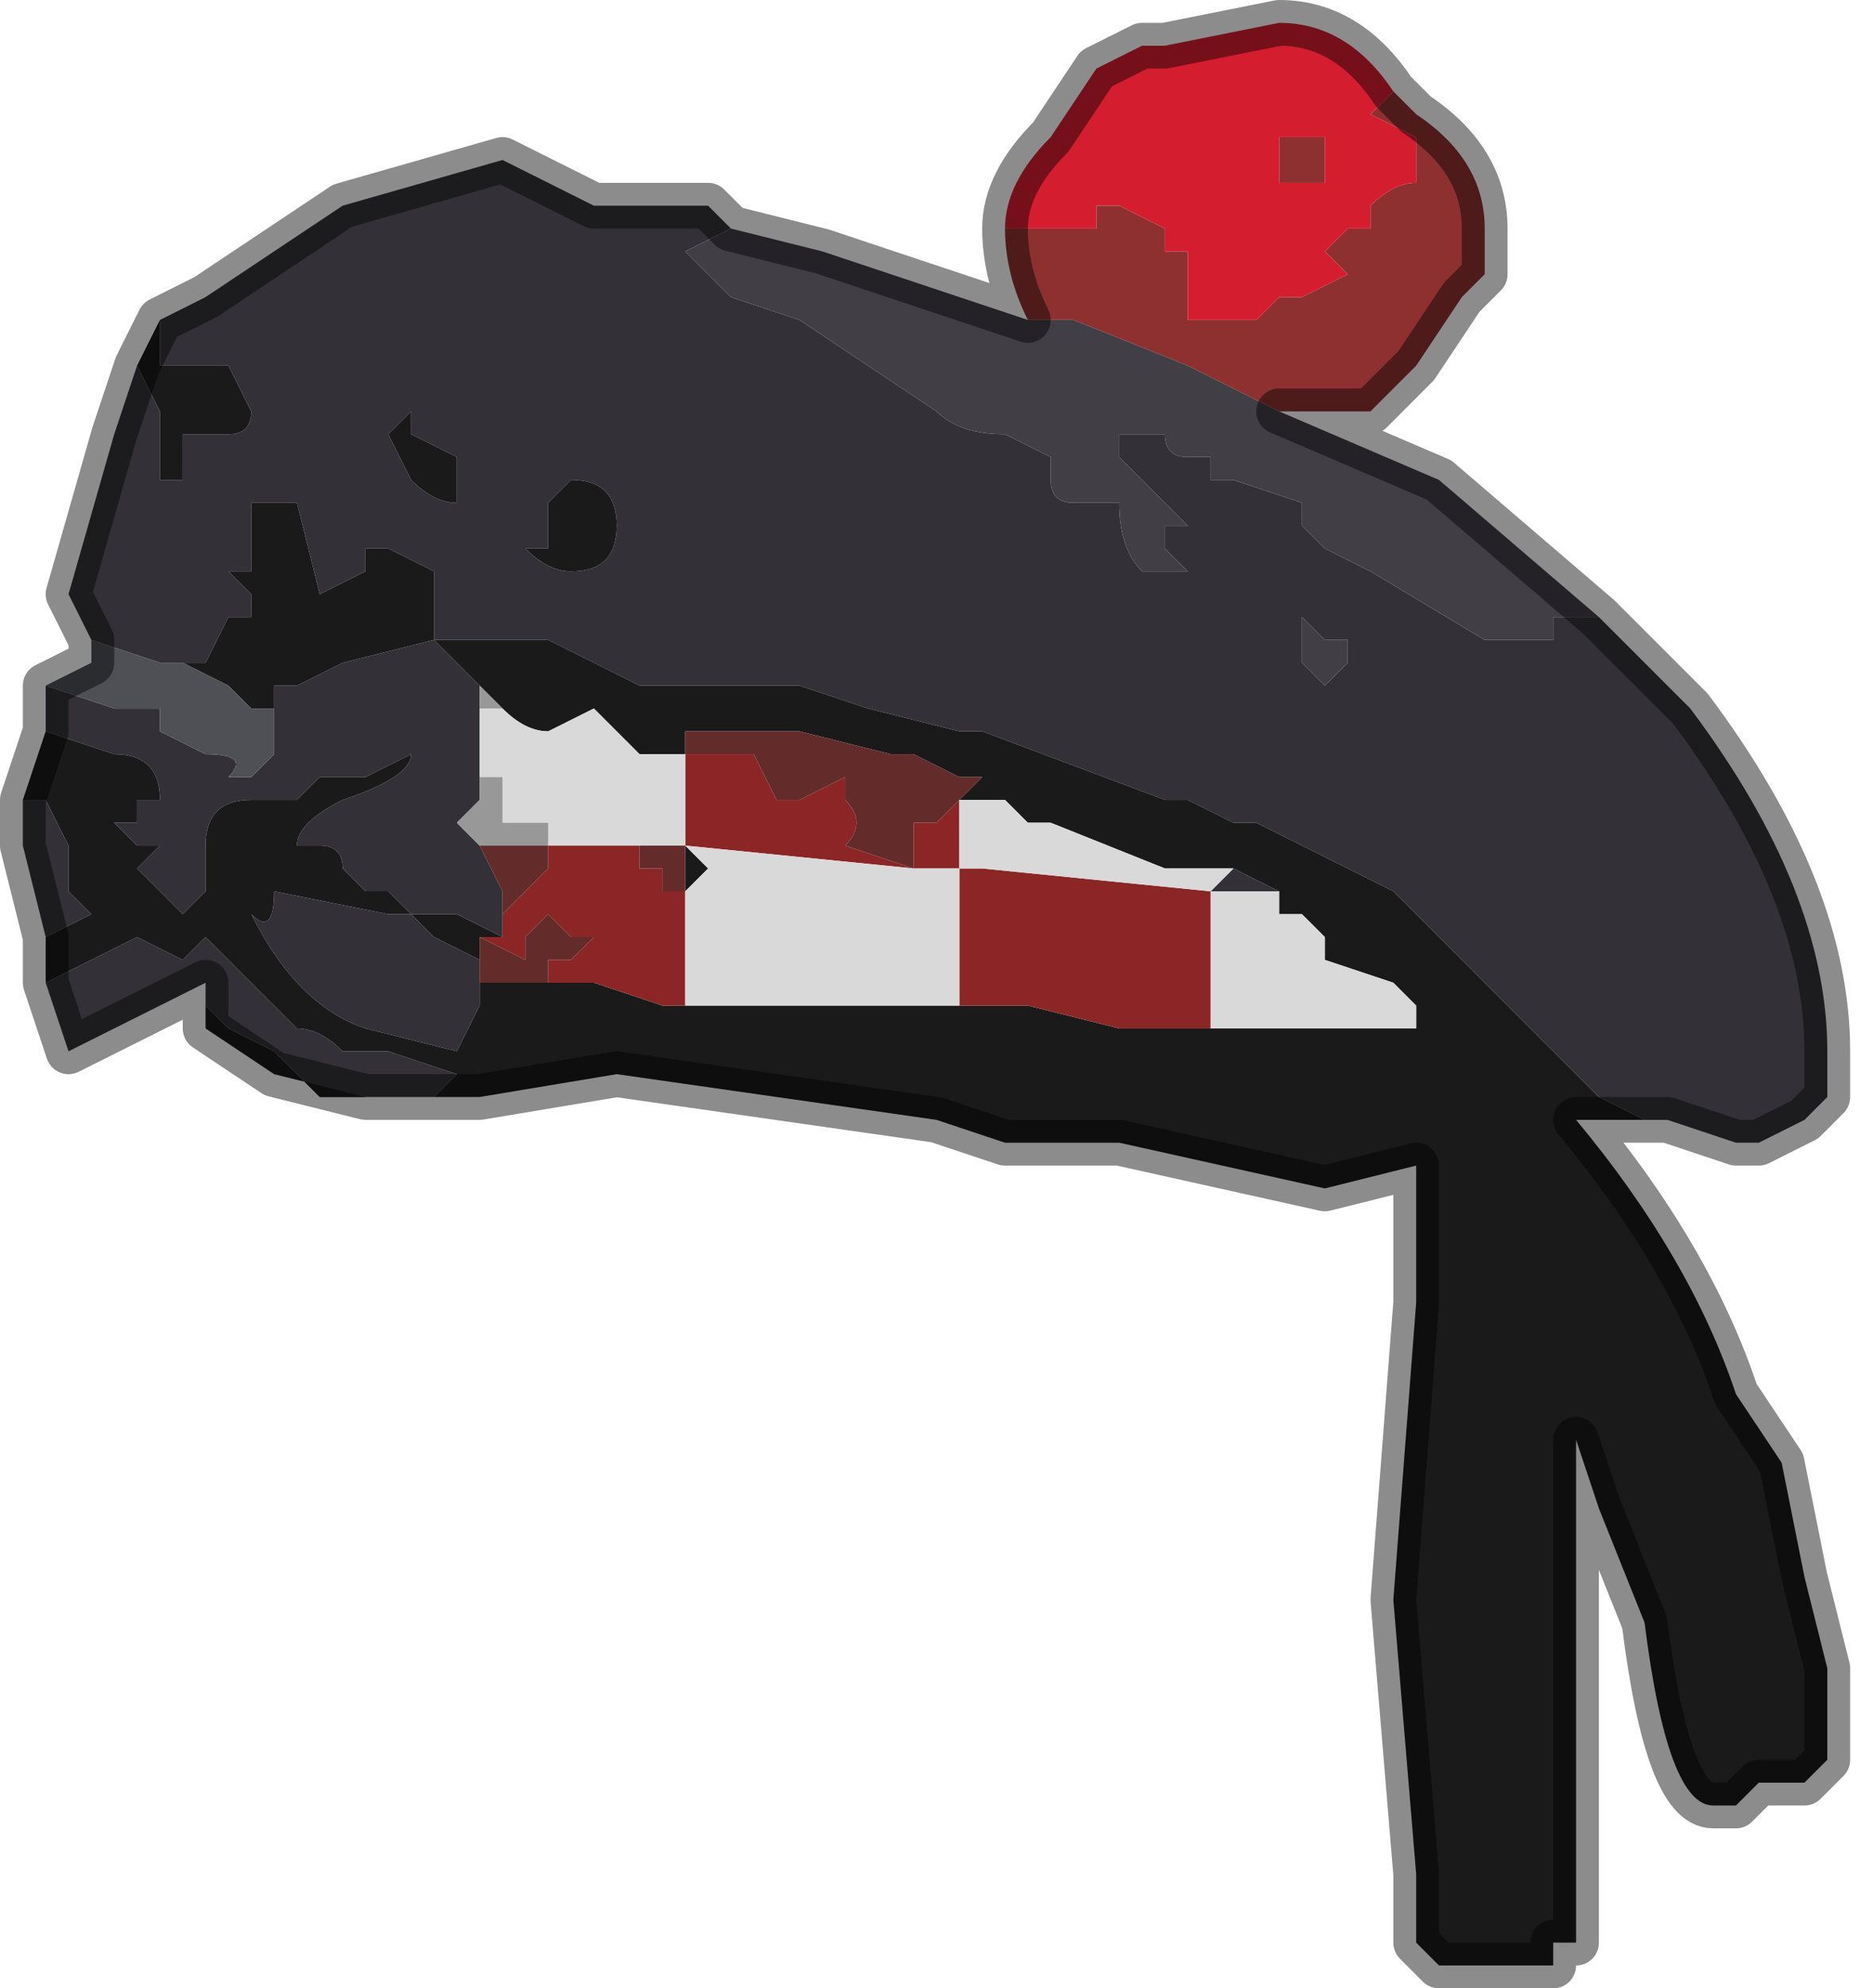 <?xml version="1.0" encoding="UTF-8" standalone="no"?>
<svg xmlns:xlink="http://www.w3.org/1999/xlink" height="4.35px" width="4.1px" xmlns="http://www.w3.org/2000/svg">
  <g transform="matrix(1.0, 0.0, 0.0, 1.0, 2.1, 1.4)">
    <path d="M1.4 -0.05 L1.6 0.15 Q1.9 0.55 1.9 0.9 L1.9 1.0 1.85 1.05 1.75 1.1 1.7 1.1 1.55 1.05 1.5 1.05 1.4 1.0 1.2 0.8 0.95 0.55 0.65 0.4 0.6 0.4 0.5 0.35 0.45 0.35 0.05 0.2 0.0 0.2 -0.2 0.15 -0.2 0.15 -0.35 0.1 -0.5 0.1 -0.55 0.1 -0.7 0.1 -0.9 0.0 -1.0 0.0 -1.15 0.0 -1.05 0.1 -1.05 0.1 -1.05 0.15 -1.05 0.3 -1.05 0.35 -1.1 0.4 -1.05 0.45 -1.05 0.45 -1.0 0.55 -1.0 0.6 -1.0 0.65 -1.1 0.6 -1.2 0.6 -1.25 0.55 -1.3 0.55 -1.35 0.5 Q-1.35 0.45 -1.4 0.45 L-1.45 0.45 Q-1.45 0.4 -1.35 0.35 -1.2 0.3 -1.2 0.25 L-1.2 0.25 -1.3 0.3 -1.4 0.3 -1.45 0.35 -1.55 0.35 Q-1.65 0.35 -1.65 0.45 L-1.65 0.55 -1.7 0.6 -1.7 0.6 -1.75 0.55 -1.8 0.5 -1.75 0.45 -1.75 0.4 -1.75 0.45 -1.8 0.45 -1.85 0.4 -1.8 0.4 -1.8 0.35 -1.75 0.35 Q-1.75 0.25 -1.85 0.25 L-2.0 0.2 -2.0 0.1 -1.85 0.15 -1.75 0.15 -1.75 0.2 -1.65 0.25 Q-1.55 0.25 -1.6 0.3 L-1.55 0.3 -1.5 0.25 -1.5 0.2 -1.5 0.15 -1.5 0.1 -1.45 0.1 -1.35 0.05 -1.15 0.0 -1.15 -0.15 -1.25 -0.2 -1.3 -0.2 -1.3 -0.15 -1.4 -0.1 -1.45 -0.3 -1.55 -0.3 -1.55 -0.15 -1.6 -0.15 -1.55 -0.1 -1.55 -0.05 -1.6 -0.05 -1.65 0.05 -1.7 0.05 -1.75 0.05 -1.9 0.0 -1.9 0.05 -1.9 0.0 -1.95 -0.1 -1.85 -0.45 -1.8 -0.6 -1.75 -0.5 -1.75 -0.35 -1.7 -0.35 -1.7 -0.45 -1.6 -0.45 Q-1.55 -0.45 -1.55 -0.5 L-1.55 -0.5 -1.6 -0.6 -1.75 -0.6 -1.75 -0.7 -1.65 -0.75 -1.35 -0.95 -1.0 -1.05 -0.8 -0.95 -0.55 -0.95 -0.5 -0.9 -0.5 -0.9 -0.6 -0.85 -0.5 -0.75 -0.35 -0.7 -0.05 -0.5 Q0.0 -0.45 0.1 -0.45 L0.2 -0.4 0.2 -0.35 Q0.2 -0.3 0.25 -0.3 L0.35 -0.3 Q0.35 -0.2 0.4 -0.15 L0.5 -0.15 0.45 -0.2 Q0.45 -0.25 0.45 -0.25 L0.5 -0.25 0.35 -0.4 0.35 -0.45 0.45 -0.45 Q0.45 -0.4 0.5 -0.4 L0.55 -0.4 0.55 -0.35 0.6 -0.35 0.75 -0.3 0.75 -0.25 Q0.8 -0.2 0.8 -0.2 L0.9 -0.15 0.9 -0.15 1.15 0.0 1.2 0.0 1.25 0.0 1.3 0.0 1.3 -0.05 1.25 -0.05 1.25 -0.05 1.35 -0.05 Q1.35 -0.05 1.4 -0.05 M-1.15 1.0 L-1.2 1.0 -1.25 1.0 -1.25 1.0 -1.4 1.0 -1.5 0.9 -1.6 0.85 -1.65 0.8 -1.65 0.75 -1.95 0.9 -2.0 0.75 -1.9 0.7 -1.8 0.65 -1.7 0.7 -1.7 0.7 -1.65 0.65 -1.55 0.75 -1.5 0.8 -1.45 0.85 Q-1.4 0.85 -1.35 0.9 L-1.25 0.9 -1.1 0.95 -1.1 0.95 -1.15 1.0 M-2.0 0.7 L-2.0 0.65 -2.05 0.45 -2.05 0.35 -2.0 0.35 -1.95 0.45 -1.95 0.55 -1.9 0.6 -2.0 0.65 -2.0 0.7 M0.8 0.0 L0.75 -0.05 0.75 0.05 0.8 0.1 0.85 0.05 0.85 0.0 0.8 0.0 M0.6 0.5 L0.7 0.55 0.55 0.55 0.6 0.5 M-1.05 0.75 Q-1.05 0.8 -1.05 0.8 L-1.1 0.9 -1.1 0.9 -1.3 0.85 Q-1.45 0.8 -1.55 0.6 -1.5 0.65 -1.5 0.55 L-1.25 0.6 -1.2 0.6 -1.15 0.65 Q-1.05 0.7 -1.05 0.7 L-1.05 0.75 M-0.9 -0.3 L-0.9 -0.2 -0.95 -0.2 Q-0.9 -0.15 -0.85 -0.15 -0.75 -0.15 -0.75 -0.25 -0.75 -0.35 -0.85 -0.35 L-0.9 -0.3 M-1.2 -0.5 L-1.2 -0.5 -1.25 -0.45 -1.25 -0.45 -1.2 -0.35 Q-1.15 -0.3 -1.1 -0.3 L-1.1 -0.4 -1.2 -0.45 -1.2 -0.5" fill="#333137" fill-rule="evenodd" stroke="none"/>
    <path d="M1.5 1.05 L1.35 1.05 Q1.6 1.35 1.7 1.65 L1.8 1.8 1.85 2.05 1.9 2.25 1.9 2.45 1.85 2.5 1.8 2.5 1.75 2.5 1.7 2.55 1.65 2.55 Q1.55 2.55 1.5 2.15 L1.4 1.9 1.35 1.75 1.35 2.85 1.3 2.85 1.3 2.9 1.25 2.9 1.1 2.9 1.05 2.9 1.0 2.85 1.0 2.7 0.95 2.1 1.0 1.45 1.0 1.15 0.8 1.2 0.35 1.1 0.1 1.1 -0.05 1.05 -0.75 0.95 -1.05 1.0 -1.15 1.0 -1.1 0.95 -1.1 0.95 -1.25 0.9 -1.35 0.9 Q-1.4 0.85 -1.45 0.85 L-1.5 0.8 -1.55 0.75 -1.65 0.65 -1.7 0.7 -1.7 0.7 -1.8 0.65 -1.9 0.7 -2.0 0.75 -2.0 0.7 -2.0 0.65 -1.9 0.6 -1.95 0.55 -1.95 0.45 -2.0 0.35 -2.05 0.35 -2.0 0.2 -1.85 0.25 Q-1.75 0.25 -1.75 0.35 L-1.8 0.35 -1.8 0.4 -1.85 0.4 -1.8 0.45 -1.75 0.45 -1.75 0.4 -1.75 0.45 -1.8 0.5 -1.75 0.55 -1.7 0.6 -1.7 0.6 -1.65 0.55 -1.65 0.45 Q-1.65 0.35 -1.55 0.35 L-1.45 0.35 -1.4 0.3 -1.3 0.3 -1.2 0.25 -1.2 0.25 Q-1.2 0.3 -1.35 0.35 -1.45 0.4 -1.45 0.45 L-1.4 0.45 Q-1.35 0.45 -1.35 0.5 L-1.3 0.55 -1.25 0.55 -1.2 0.6 -1.1 0.6 -1.0 0.65 -1.05 0.65 -1.05 0.7 Q-1.05 0.7 -1.15 0.65 L-1.2 0.6 -1.25 0.6 -1.5 0.55 Q-1.5 0.65 -1.55 0.6 -1.45 0.8 -1.3 0.85 L-1.1 0.9 -1.1 0.9 -1.05 0.8 Q-1.05 0.8 -1.05 0.75 L-1.0 0.75 -0.95 0.75 -0.9 0.75 -0.9 0.75 -0.85 0.75 -0.8 0.75 -0.65 0.8 -0.6 0.8 -0.6 0.8 -0.1 0.8 0.0 0.8 0.0 0.8 0.15 0.8 0.35 0.85 0.5 0.85 0.55 0.85 0.8 0.85 0.9 0.85 1.0 0.85 1.0 0.8 0.95 0.75 0.8 0.7 0.8 0.65 0.75 0.6 0.7 0.6 0.7 0.55 0.6 0.5 0.5 0.5 0.45 0.5 0.2 0.4 0.15 0.4 0.1 0.35 0.05 0.35 0.0 0.35 0.05 0.3 0.0 0.3 -0.1 0.25 -0.15 0.25 -0.35 0.2 -0.45 0.2 -0.6 0.2 -0.6 0.25 -0.7 0.25 -0.75 0.2 -0.8 0.15 -0.9 0.2 Q-0.95 0.2 -1.0 0.15 -1.0 0.15 -1.05 0.1 L-1.05 0.1 -1.15 0.0 -1.0 0.0 -0.9 0.0 -0.7 0.1 -0.55 0.1 -0.5 0.1 -0.35 0.1 -0.2 0.15 -0.2 0.15 0.0 0.2 0.05 0.2 0.45 0.35 0.5 0.35 0.6 0.4 0.65 0.4 0.95 0.55 1.2 0.8 1.4 1.0 1.5 1.05 M-1.25 1.0 L-1.3 1.0 -1.5 0.95 -1.65 0.85 -1.65 0.8 -1.6 0.85 -1.5 0.9 -1.4 1.0 -1.25 1.0 -1.25 1.0 M-1.8 -0.6 L-1.75 -0.7 -1.75 -0.6 -1.6 -0.6 -1.55 -0.5 -1.55 -0.5 Q-1.55 -0.45 -1.6 -0.45 L-1.7 -0.45 -1.7 -0.35 -1.75 -0.35 -1.75 -0.5 -1.8 -0.6 M-0.6 0.45 L-0.55 0.5 -0.6 0.55 -0.6 0.45 M-1.7 0.05 L-1.65 0.05 -1.6 -0.05 -1.55 -0.05 -1.55 -0.1 -1.6 -0.15 -1.55 -0.15 -1.55 -0.3 -1.45 -0.3 -1.4 -0.1 -1.3 -0.15 -1.3 -0.2 -1.25 -0.2 -1.15 -0.15 -1.15 0.0 -1.35 0.05 -1.45 0.1 -1.5 0.1 -1.5 0.15 -1.55 0.15 -1.6 0.1 -1.7 0.05 M-1.2 -0.5 L-1.2 -0.45 -1.1 -0.4 -1.1 -0.3 Q-1.15 -0.3 -1.2 -0.35 L-1.25 -0.45 -1.25 -0.45 -1.2 -0.5 -1.2 -0.5 M-0.9 -0.3 L-0.85 -0.35 Q-0.75 -0.35 -0.75 -0.25 -0.75 -0.15 -0.85 -0.15 -0.9 -0.15 -0.95 -0.2 L-0.9 -0.2 -0.9 -0.3" fill="#1a1a1a" fill-rule="evenodd" stroke="none"/>
    <path d="M-2.0 0.1 L-1.9 0.05 -1.9 0.0 -1.75 0.05 -1.7 0.05 -1.6 0.1 -1.55 0.15 -1.5 0.15 -1.5 0.2 -1.5 0.25 -1.55 0.3 -1.6 0.3 Q-1.55 0.25 -1.65 0.25 L-1.75 0.2 -1.75 0.15 -1.85 0.15 -2.0 0.1" fill="#4e5056" fill-rule="evenodd" stroke="none"/>
    <path d="M0.55 0.85 L0.5 0.85 0.35 0.85 0.15 0.8 0.0 0.8 0.0 0.5 -0.1 0.5 -0.6 0.45 -0.6 0.25 -0.55 0.25 -0.5 0.25 -0.45 0.25 -0.4 0.35 -0.35 0.35 -0.25 0.3 -0.25 0.35 Q-0.2 0.4 -0.25 0.45 L-0.1 0.5 -0.1 0.4 -0.05 0.4 0.0 0.35 0.0 0.35 0.0 0.5 0.05 0.5 0.55 0.55 0.55 0.85 M-0.6 0.8 L-0.6 0.8 -0.65 0.8 -0.8 0.75 -0.85 0.75 -0.9 0.75 -0.9 0.75 -0.9 0.7 -0.85 0.7 -0.8 0.65 -0.85 0.65 -0.85 0.65 Q-0.9 0.6 -0.9 0.6 L-0.95 0.65 -0.95 0.7 -1.05 0.65 -1.0 0.65 -1.0 0.6 -1.0 0.6 -0.95 0.55 -0.9 0.5 -0.9 0.45 -0.9 0.45 -0.7 0.45 -0.7 0.5 -0.65 0.5 -0.65 0.55 -0.6 0.55 -0.6 0.8" fill="#8c2626" fill-rule="evenodd" stroke="none"/>
    <path d="M-1.0 0.15 Q-0.95 0.2 -0.9 0.2 L-0.8 0.15 -0.75 0.2 -0.7 0.25 -0.6 0.25 -0.6 0.45 -0.1 0.5 0.0 0.5 0.0 0.8 0.0 0.8 -0.1 0.8 -0.6 0.8 -0.6 0.55 -0.55 0.5 -0.6 0.45 -0.65 0.45 -0.65 0.45 -0.7 0.45 -0.9 0.45 -0.9 0.45 -0.9 0.4 -1.0 0.4 -1.0 0.3 -1.05 0.3 -1.05 0.15 -1.0 0.15 -1.0 0.15 M0.0 0.35 L0.05 0.35 0.1 0.35 0.15 0.4 0.2 0.4 0.45 0.5 0.5 0.5 0.6 0.5 0.55 0.55 0.05 0.5 0.0 0.5 0.0 0.35 M0.7 0.55 L0.7 0.6 0.75 0.6 0.8 0.65 0.8 0.7 0.95 0.75 1.0 0.8 1.0 0.85 0.9 0.85 0.8 0.85 0.55 0.85 0.55 0.55 0.7 0.55" fill="#d9d9d9" fill-rule="evenodd" stroke="none"/>
    <path d="M-0.6 0.25 L-0.6 0.2 -0.45 0.2 -0.35 0.2 -0.15 0.25 -0.1 0.25 0.0 0.3 0.05 0.3 0.0 0.35 0.0 0.35 -0.05 0.4 -0.1 0.4 -0.1 0.5 -0.25 0.45 Q-0.2 0.4 -0.25 0.35 L-0.25 0.3 -0.35 0.35 -0.4 0.35 -0.45 0.25 -0.5 0.25 -0.55 0.25 -0.6 0.25 M-0.9 0.75 L-0.95 0.75 -1.0 0.75 -1.05 0.75 -1.05 0.7 -1.05 0.65 -0.95 0.7 -0.95 0.65 -0.9 0.6 Q-0.9 0.6 -0.85 0.65 L-0.85 0.65 -0.8 0.65 -0.85 0.7 -0.9 0.7 -0.9 0.75 M-0.7 0.45 L-0.65 0.45 -0.65 0.45 -0.6 0.45 -0.6 0.55 -0.65 0.55 -0.65 0.5 -0.7 0.5 -0.7 0.45 M-1.05 0.45 L-0.95 0.45 -0.9 0.45 -0.9 0.5 -0.95 0.55 -1.0 0.6 -1.0 0.6 -1.0 0.55 -1.05 0.45 -1.05 0.45" fill="#642b2b" fill-rule="evenodd" stroke="none"/>
    <path d="M-1.05 0.1 Q-1.0 0.15 -1.0 0.15 L-1.0 0.15 -1.05 0.15 -1.05 0.1 M-1.05 0.3 L-1.0 0.3 -1.0 0.4 -0.9 0.4 -0.9 0.45 -0.95 0.45 -1.05 0.45 -1.1 0.4 -1.05 0.35 -1.05 0.3" fill="#989898" fill-rule="evenodd" stroke="none"/>
    <path d="M0.1 -0.9 L0.15 -0.9 0.2 -0.9 0.3 -0.9 0.3 -0.95 0.35 -0.95 0.45 -0.9 0.45 -0.85 0.5 -0.85 0.5 -0.7 0.65 -0.7 0.7 -0.75 0.7 -0.75 Q0.75 -0.75 0.75 -0.75 L0.85 -0.8 0.8 -0.85 0.85 -0.9 0.9 -0.9 0.9 -0.95 Q0.95 -1.0 1.0 -1.0 L1.0 -1.1 0.9 -1.15 0.95 -1.2 1.0 -1.15 Q1.15 -1.05 1.15 -0.9 L1.15 -0.8 1.1 -0.75 1.0 -0.6 0.9 -0.5 0.75 -0.5 0.7 -0.5 0.5 -0.6 0.25 -0.7 0.15 -0.7 Q0.1 -0.8 0.1 -0.9 L0.1 -0.9 M0.8 -1.0 L0.7 -1.0 0.7 -1.1 0.75 -1.1 0.8 -1.1 0.8 -1.0" fill="#8e3030" fill-rule="evenodd" stroke="none"/>
    <path d="M0.1 -0.9 Q0.1 -1.0 0.2 -1.1 L0.3 -1.25 0.3 -1.25 0.4 -1.3 0.45 -1.3 0.7 -1.35 Q0.85 -1.35 0.95 -1.2 L0.9 -1.15 1.0 -1.1 1.0 -1.0 Q0.95 -1.0 0.9 -0.95 L0.9 -0.9 0.85 -0.9 0.8 -0.85 0.85 -0.8 0.75 -0.75 Q0.75 -0.75 0.7 -0.75 L0.7 -0.75 0.65 -0.7 0.5 -0.7 0.5 -0.85 0.45 -0.85 0.45 -0.9 0.35 -0.95 0.3 -0.95 0.3 -0.9 0.2 -0.9 0.15 -0.9 0.1 -0.9 M0.8 -1.0 L0.8 -1.1 0.75 -1.1 0.7 -1.1 0.7 -1.0 0.8 -1.0" fill="#d51d30" fill-rule="evenodd" stroke="none"/>
    <path d="M0.7 -0.5 L1.05 -0.35 1.4 -0.05 Q1.35 -0.05 1.35 -0.05 L1.25 -0.05 1.25 -0.05 1.3 -0.05 1.3 0.0 1.25 0.0 1.2 0.0 1.15 0.0 0.9 -0.15 0.9 -0.15 0.8 -0.2 Q0.8 -0.2 0.75 -0.25 L0.75 -0.3 0.6 -0.35 0.55 -0.35 0.55 -0.4 0.5 -0.4 Q0.45 -0.4 0.45 -0.45 L0.35 -0.45 0.35 -0.4 0.5 -0.25 0.45 -0.25 Q0.45 -0.25 0.45 -0.2 L0.5 -0.15 0.4 -0.15 Q0.35 -0.2 0.35 -0.3 L0.25 -0.3 Q0.2 -0.3 0.2 -0.35 L0.2 -0.4 0.1 -0.45 Q0.0 -0.45 -0.05 -0.5 L-0.35 -0.7 -0.5 -0.75 -0.6 -0.85 -0.5 -0.9 -0.5 -0.9 -0.3 -0.85 -0.3 -0.85 0.15 -0.7 0.25 -0.7 0.5 -0.6 0.7 -0.5 M0.8 0.0 L0.85 0.0 0.85 0.05 0.8 0.1 0.75 0.05 0.75 -0.05 0.8 0.0" fill="#413e46" fill-rule="evenodd" stroke="none"/>
    <path d="M0.95 -1.2 Q0.85 -1.35 0.7 -1.35 L0.45 -1.3 0.4 -1.3 0.3 -1.25 0.3 -1.25 0.2 -1.1 Q0.1 -1.0 0.1 -0.9 L0.1 -0.9 Q0.1 -0.8 0.15 -0.7 L-0.3 -0.85 -0.3 -0.85 -0.5 -0.9 -0.55 -0.95 -0.8 -0.95 -1.0 -1.05 -1.35 -0.95 -1.65 -0.75 -1.75 -0.7 -1.8 -0.6 -1.85 -0.45 -1.95 -0.1 -1.9 0.0 -1.9 0.05 -2.0 0.1 -2.0 0.2 -2.05 0.35 -2.05 0.45 -2.0 0.65 -2.0 0.7 -2.0 0.75 -1.95 0.9 -1.65 0.75 -1.65 0.8 -1.65 0.85 -1.5 0.95 -1.3 1.0 -1.25 1.0 -1.2 1.0 -1.15 1.0 -1.05 1.0 -0.75 0.95 -0.05 1.05 0.1 1.1 0.35 1.1 0.8 1.2 1.0 1.15 1.0 1.45 0.95 2.1 1.0 2.7 1.0 2.85 1.05 2.9 1.1 2.9 1.25 2.9 1.3 2.9 1.3 2.85 1.35 2.85 1.35 1.75 1.4 1.9 1.5 2.15 Q1.55 2.55 1.65 2.55 L1.7 2.55 1.75 2.5 1.8 2.5 1.85 2.5 1.9 2.45 1.9 2.25 1.85 2.05 1.8 1.8 1.7 1.65 Q1.6 1.35 1.35 1.05 L1.5 1.05 1.55 1.05 1.7 1.1 1.75 1.1 1.85 1.05 1.9 1.0 1.9 0.9 Q1.9 0.55 1.6 0.15 L1.4 -0.05 1.05 -0.35 0.7 -0.5 0.75 -0.5 0.9 -0.5 1.0 -0.6 1.1 -0.75 1.15 -0.8 1.15 -0.9 Q1.15 -1.05 1.0 -1.15 L0.95 -1.2 Z" fill="none" stroke="#000000" stroke-linecap="round" stroke-linejoin="round" stroke-opacity="0.451" stroke-width="0.1"/>
  </g>
</svg>
